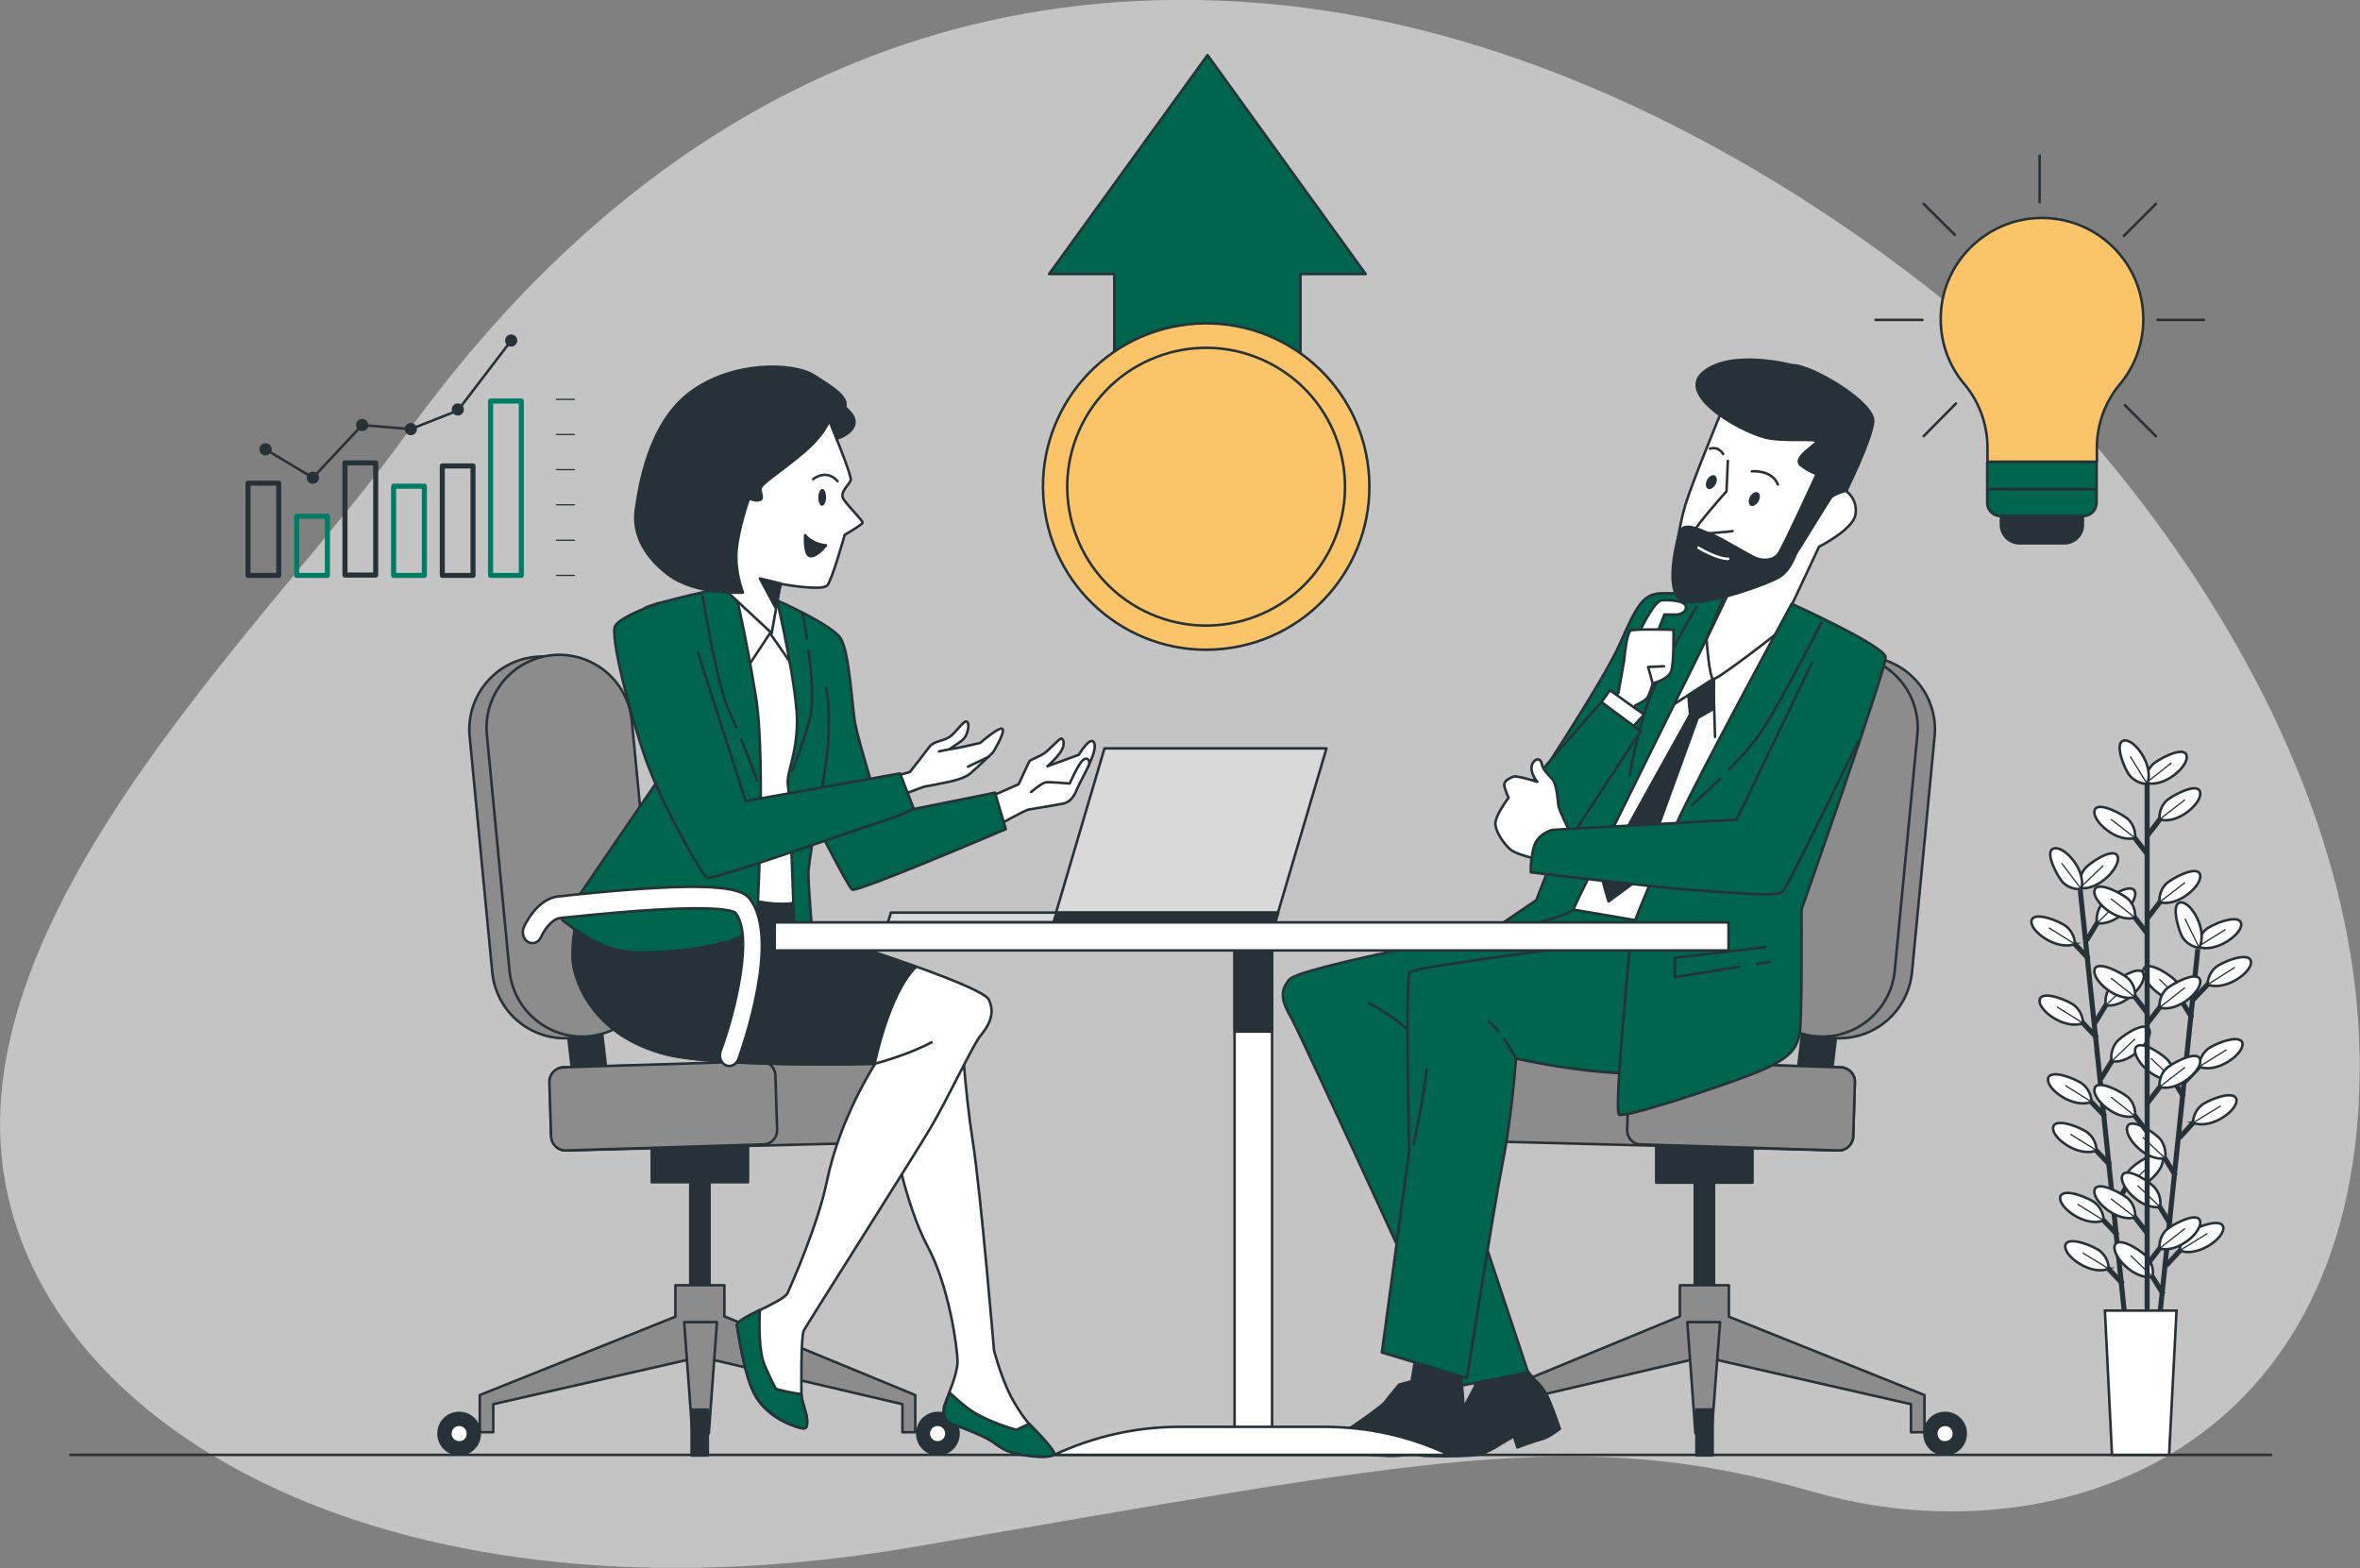<svg width="933" height="620" fill="none" xmlns="http://www.w3.org/2000/svg"><rect width="100%" height="100%" fill="#808080" stroke="none"/><g clip-path="url(#clip0_44_606)"><path d="M806.373 152.14S669.061 11.489 490.609.67C312.157-10.15 208.238 105.123 158.95 173.912 109.662 242.568-13.358 357.039 1.202 462.027c14.425 104.854 156.68 184.463 360.377 149.467 203.697-34.996 262.736-48.219 355.568-21.639 92.833 26.581 213.315-13.223 215.719-163.892 2.404-150.67-126.493-273.823-126.493-273.823z" fill="#C4C4C4"/><path d="M27.382 575.161h870.889" stroke="#263238" stroke-miterlimit="10"/><path d="M822.402 351.962l17.632 168.701m-2.805-32.324l-8.014-8.415" stroke="#263238" stroke-width="2" stroke-miterlimit="10"/><path d="M831.619 482.462s.267-3.74-3.206-6.812c-2.003-1.87-12.823-6.412-13.891-2.538-1.069 4.141 10.018 12.289 17.097 9.35z" fill="#fff" stroke="#263238" stroke-miterlimit="10"/><path d="M831.619 482.462l-10.285-6.412" stroke="#263238" stroke-width=".5" stroke-miterlimit="10"/><path d="M839.232 507.573l-8.014-8.415" stroke="#263238" stroke-width="2" stroke-miterlimit="10"/><path d="M833.622 501.562s.268-3.74-3.205-6.812c-2.004-1.87-12.823-6.411-13.892-2.538-1.068 4.141 10.018 12.289 17.097 9.35z" fill="#fff" stroke="#263238" stroke-miterlimit="10"/><path d="M833.622 501.563l-10.284-6.278" stroke="#263238" stroke-width=".5" stroke-miterlimit="10"/><path d="M832.287 441.455l-8.015-8.415" stroke="#263238" stroke-width="2" stroke-miterlimit="10"/><path d="M826.81 435.578s.267-3.74-3.206-6.812c-2.003-1.87-12.822-6.412-13.891-2.538-1.069 4.141 9.884 12.289 17.097 9.35z" fill="#fff" stroke="#263238" stroke-miterlimit="10"/><path d="M826.81 435.578l-10.285-6.411" stroke="#263238" stroke-width=".5" stroke-miterlimit="10"/><path d="M834.29 460.689l-8.014-8.415" stroke="#263238" stroke-width="2" stroke-miterlimit="10"/><path d="M828.814 454.812s.267-3.74-3.206-6.812c-2.003-1.87-12.823-6.411-13.891-2.538-1.069 4.141 9.884 12.289 17.097 9.35z" fill="#fff" stroke="#263238" stroke-miterlimit="10"/><path d="M828.814 454.812l-10.285-6.411" stroke="#263238" stroke-width=".5" stroke-miterlimit="10"/><path d="M829.081 410.333l-8.014-8.415" stroke="#263238" stroke-width="2" stroke-miterlimit="10"/><path d="M823.471 404.456s.267-3.74-3.206-6.812c-2.003-1.87-12.823-6.412-13.891-2.538-1.069 4.141 10.018 12.289 17.097 9.35z" fill="#fff" stroke="#263238" stroke-miterlimit="10"/><path d="M823.471 404.456l-10.285-6.412" stroke="#263238" stroke-width=".5" stroke-miterlimit="10"/><path d="M825.742 379.077l-7.881-8.415" stroke="#263238" stroke-width="2" stroke-miterlimit="10"/><path d="M820.265 373.2s.267-3.74-3.205-6.812c-2.004-1.87-12.823-6.411-13.892-2.538-1.069 4.141 10.018 12.155 17.097 9.35z" fill="#fff" stroke="#263238" stroke-miterlimit="10"/><path d="M820.265 373.2l-10.285-6.411" stroke="#263238" stroke-width=".5" stroke-miterlimit="10"/><path d="M835.893 476.986l6.011-9.884" stroke="#263238" stroke-width="2" stroke-miterlimit="10"/><path d="M840.034 470.04s-.935-3.607 1.736-7.347c1.603-2.27 11.22-8.815 13.09-5.342 1.87 3.873-7.212 14.025-14.826 12.689z" fill="#fff" stroke="#263238" stroke-miterlimit="10"/><path d="M840.034 470.04l9.35-8.816" stroke="#263238" stroke-width=".5" stroke-miterlimit="10"/><path d="M830.55 426.496l6.145-9.885" stroke="#263238" stroke-width="2" stroke-miterlimit="10"/><path d="M834.825 419.55s-.935-3.607 1.736-7.347c1.603-2.271 11.22-8.816 13.09-5.343 1.87 3.874-7.346 14.025-14.826 12.69z" fill="#fff" stroke="#263238" stroke-miterlimit="10"/><path d="M834.825 419.55l9.216-8.816" stroke="#263238" stroke-width=".5" stroke-miterlimit="10"/><path d="M828.28 404.323l6.01-9.885" stroke="#263238" stroke-width="2" stroke-miterlimit="10"/><path d="M832.554 397.377s-.935-3.607 1.736-7.347c1.603-2.27 11.22-8.815 13.09-5.343 1.737 3.874-7.346 14.025-14.826 12.69z" fill="#fff" stroke="#263238" stroke-miterlimit="10"/><path d="M832.554 397.377l9.216-8.816" stroke="#263238" stroke-width=".5" stroke-miterlimit="10"/><path d="M824.94 371.731l6.011-9.885" stroke="#263238" stroke-width="2" stroke-miterlimit="10"/><path d="M829.081 364.919s-.935-3.607 1.736-7.347c1.603-2.27 11.221-8.815 13.091-5.343 1.87 3.74-7.213 14.026-14.827 12.69z" fill="#fff" stroke="#263238" stroke-miterlimit="10"/><path d="M829.081 364.919l9.216-8.95" stroke="#263238" stroke-width=".5" stroke-miterlimit="10"/><path d="M822.269 351.027s-.935-3.606 1.736-7.346c1.603-2.271 11.22-8.816 13.09-5.343 1.87 3.74-7.213 14.025-14.826 12.689z" fill="#fff" stroke="#263238" stroke-miterlimit="10"/><path d="M822.269 351.027l9.216-8.816" stroke="#263238" stroke-width=".5" stroke-miterlimit="10"/><path d="M822.803 351.428s-3.74.668-7.079-2.405c-2.004-1.87-7.614-12.155-4.007-13.49 4.007-1.737 13.223 8.415 11.086 15.895z" fill="#fff" stroke="#263238" stroke-miterlimit="10"/><path d="M822.803 351.428l-7.747-10.152" stroke="#263238" stroke-width=".5" stroke-miterlimit="10"/><path d="M868.885 375.203l-17.497 168.702m3.873-32.191l-6.144-9.884" stroke="#263238" stroke-width="2" stroke-miterlimit="10"/><path d="M850.987 504.768s.935-3.607-1.737-7.347c-1.602-2.27-11.22-8.815-13.09-5.342-1.87 3.873 7.347 14.025 14.827 12.689z" fill="#fff" stroke="#263238" stroke-miterlimit="10"/><path d="M850.987 504.768l-8.682-8.415" stroke="#263238" stroke-width=".5" stroke-miterlimit="10"/><path d="M860.07 464.83l-6.011-9.884" stroke="#263238" stroke-width="2" stroke-miterlimit="10"/><path d="M855.929 457.884s.935-3.606-1.736-7.346c-1.603-2.271-11.221-8.816-13.091-5.343-1.87 3.873 7.213 14.158 14.827 12.689z" fill="#fff" stroke="#263238" stroke-miterlimit="10"/><path d="M855.929 457.884l-8.816-8.281" stroke="#263238" stroke-width=".5" stroke-miterlimit="10"/><path d="M858.066 484.065l-6.011-9.885" stroke="#263238" stroke-width="2" stroke-miterlimit="10"/><path d="M853.925 477.119s.935-3.607-1.736-7.213c-1.603-2.271-11.22-8.816-13.09-5.343-1.87 3.74 7.213 13.891 14.826 12.556z" fill="#fff" stroke="#263238" stroke-miterlimit="10"/><path d="M853.925 477.119l-8.815-8.415" stroke="#263238" stroke-width=".5" stroke-miterlimit="10"/><path d="M863.276 433.708l-6.011-9.884" stroke="#263238" stroke-width="2" stroke-miterlimit="10"/><path d="M859.135 426.762s.935-3.606-1.737-7.213c-1.603-2.27-11.22-8.815-13.09-5.342-1.87 3.74 7.213 13.891 14.827 12.555z" fill="#fff" stroke="#263238" stroke-miterlimit="10"/><path d="M859.135 426.762l-8.816-8.415" stroke="#263238" stroke-width=".5" stroke-miterlimit="10"/><path d="M866.615 402.452l-6.145-10.017" stroke="#263238" stroke-width="2" stroke-miterlimit="10"/><path d="M862.34 395.506s.935-3.606-1.736-7.212c-1.603-2.271-11.22-8.816-13.09-5.343-1.87 3.74 7.346 13.891 14.826 12.555z" fill="#fff" stroke="#263238" stroke-miterlimit="10"/><path d="M862.341 395.506l-8.683-8.415" stroke="#263238" stroke-width=".5" stroke-miterlimit="10"/><path d="M856.33 500.36l7.881-8.548" stroke="#263238" stroke-width="2" stroke-miterlimit="10"/><path d="M861.806 494.35s-.267-3.74 3.206-6.813c2.003-1.87 12.823-6.411 13.891-2.537 1.069 4.14-10.017 12.288-17.097 9.35z" fill="#fff" stroke="#263238" stroke-miterlimit="10"/><path d="M861.806 494.349l10.82-6.678" stroke="#263238" stroke-width=".5" stroke-miterlimit="10"/><path d="M861.539 449.87l7.881-8.549" stroke="#263238" stroke-width="2" stroke-miterlimit="10"/><path d="M867.015 443.859s-.267-3.74 3.206-6.812c2.004-1.87 12.823-6.411 13.892-2.538 1.068 4.141-9.885 12.289-17.098 9.35z" fill="#fff" stroke="#263238" stroke-miterlimit="10"/><path d="M867.016 443.859l10.952-6.678" stroke="#263238" stroke-width=".5" stroke-miterlimit="10"/><path d="M863.81 427.564l8.014-8.416" stroke="#263238" stroke-width="2" stroke-miterlimit="10"/><path d="M869.42 421.686s-.267-3.74 3.205-6.812c2.004-1.87 12.823-6.411 13.892-2.538.935 4.141-10.018 12.289-17.097 9.35z" fill="#fff" stroke="#263238" stroke-miterlimit="10"/><path d="M869.42 421.686l10.819-6.678" stroke="#263238" stroke-width=".5" stroke-miterlimit="10"/><path d="M867.149 395.105l8.014-8.415" stroke="#263238" stroke-width="2" stroke-miterlimit="10"/><path d="M872.759 389.228s-.267-3.74 3.206-6.812c2.003-1.87 12.823-6.411 13.891-2.538 1.069 4.141-10.018 12.155-17.097 9.35z" fill="#fff" stroke="#263238" stroke-miterlimit="10"/><path d="M872.759 389.228l10.819-6.812" stroke="#263238" stroke-width=".5" stroke-miterlimit="10"/><path d="M868.886 374.269s-.268-3.74 3.205-6.813c2.004-1.87 12.823-6.411 13.892-2.538 1.068 4.008-9.885 12.156-17.097 9.351z" fill="#fff" stroke="#263238" stroke-miterlimit="10"/><path d="M868.885 374.268l10.953-6.812" stroke="#263238" stroke-width=".5" stroke-miterlimit="10"/><path d="M869.42 374.669s-3.74-.133-6.412-3.874c-1.603-2.27-4.942-13.49-1.068-14.025 4.14-.667 11.086 11.087 7.48 17.899z" fill="#fff" stroke="#263238" stroke-miterlimit="10"/><path d="M869.42 374.669l-5.61-11.487" stroke="#263238" stroke-width=".5" stroke-miterlimit="10"/><path d="M848.85 306.414v213.448m.133-32.191l-7.079-9.216" stroke="#263238" stroke-width="2" stroke-miterlimit="10"/><path d="M844.041 481.26s.668-3.74-2.404-7.08c-1.87-2.003-12.155-7.613-13.491-4.007-1.603 4.007 8.549 13.224 15.895 11.087z" fill="#fff" stroke="#263238" stroke-miterlimit="10"/><path d="M844.041 481.26l-9.484-7.347" stroke="#263238" stroke-width=".5" stroke-miterlimit="10"/><path d="M848.983 447.599l-7.079-9.216" stroke="#263238" stroke-width="2" stroke-miterlimit="10"/><path d="M844.041 441.188s.668-3.74-2.404-7.079c-1.87-2.004-12.155-7.614-13.491-4.008-1.603 4.008 8.549 13.224 15.895 11.087z" fill="#fff" stroke="#263238" stroke-miterlimit="10"/><path d="M844.041 441.188l-9.484-7.48" stroke="#263238" stroke-width=".5" stroke-miterlimit="10"/><path d="M848.983 400.582l-7.079-9.216" stroke="#263238" stroke-width="2" stroke-miterlimit="10"/><path d="M844.041 394.171s.668-3.74-2.404-7.079c-1.87-2.004-12.155-7.614-13.491-4.008-1.603 4.008 8.549 13.224 15.895 11.087z" fill="#fff" stroke="#263238" stroke-miterlimit="10"/><path d="M844.041 394.171l-9.484-7.48" stroke="#263238" stroke-width=".5" stroke-miterlimit="10"/><path d="M848.983 369.193l-7.079-9.217" stroke="#263238" stroke-width="2" stroke-miterlimit="10"/><path d="M844.041 362.781s.668-3.74-2.404-7.079c-1.87-2.004-12.155-7.614-13.491-4.007-1.603 4.007 8.549 13.223 15.895 11.086z" fill="#fff" stroke="#263238" stroke-miterlimit="10"/><path d="M844.041 362.781l-9.484-7.48" stroke="#263238" stroke-width=".5" stroke-miterlimit="10"/><path d="M848.983 337.803l-7.079-9.216" stroke="#263238" stroke-width="2" stroke-miterlimit="10"/><path d="M844.041 331.258s.668-3.74-2.404-7.079c-1.87-2.004-12.155-7.614-13.491-4.007-1.603 4.007 8.549 13.223 15.895 11.086z" fill="#fff" stroke="#263238" stroke-miterlimit="10"/><path d="M844.041 331.259l-9.484-7.347" stroke="#263238" stroke-width=".5" stroke-miterlimit="10"/><path d="M848.85 499.96l7.079-9.217" stroke="#263238" stroke-width="2" stroke-miterlimit="10"/><path d="M853.792 493.548s-.668-3.74 2.404-7.079c1.87-2.004 12.155-7.614 13.491-4.007 1.603 4.007-8.549 13.223-15.895 11.086z" fill="#fff" stroke="#263238" stroke-miterlimit="10"/><path d="M853.792 493.548l10.018-7.881" stroke="#263238" stroke-width=".5" stroke-miterlimit="10"/><path d="M848.85 436.246l7.079-9.217" stroke="#263238" stroke-width="2" stroke-miterlimit="10"/><path d="M853.792 429.701s-.668-3.74 2.404-7.08c1.87-2.003 12.155-7.613 13.491-4.007 1.603 4.007-8.549 13.224-15.895 11.087z" fill="#fff" stroke="#263238" stroke-miterlimit="10"/><path d="M853.792 429.701l10.018-7.747" stroke="#263238" stroke-width=".5" stroke-miterlimit="10"/><path d="M848.85 404.723l7.079-9.217" stroke="#263238" stroke-width="2" stroke-miterlimit="10"/><path d="M853.792 398.311s-.668-3.74 2.404-7.079c1.87-2.003 12.155-7.613 13.491-4.007 1.603 4.007-8.549 13.224-15.895 11.086z" fill="#fff" stroke="#263238" stroke-miterlimit="10"/><path d="M853.792 398.311l10.018-7.88" stroke="#263238" stroke-width=".5" stroke-miterlimit="10"/><path d="M848.85 363.182l7.079-9.216" stroke="#263238" stroke-width="2" stroke-miterlimit="10"/><path d="M853.792 356.637s-.668-3.74 2.404-7.079c1.87-2.004 12.155-7.614 13.491-4.007 1.603 4.007-8.549 13.223-15.895 11.086z" fill="#fff" stroke="#263238" stroke-miterlimit="10"/><path d="M853.792 356.637l10.018-7.747" stroke="#263238" stroke-width=".5" stroke-miterlimit="10"/><path d="M848.85 330.457l7.079-9.216" stroke="#263238" stroke-width="2" stroke-miterlimit="10"/><path d="M853.792 323.912s-.668-3.74 2.404-7.079c1.87-2.004 12.155-7.614 13.491-4.007 1.603 4.14-8.549 13.357-15.895 11.086z" fill="#fff" stroke="#263238" stroke-miterlimit="10"/><path d="M853.792 323.912l10.018-7.747" stroke="#263238" stroke-width=".5" stroke-miterlimit="10"/><path d="M848.449 309.486s-.668-3.74 2.404-7.079c1.87-2.004 12.155-7.614 13.491-4.007 1.603 4.007-8.549 13.223-15.895 11.086z" fill="#fff" stroke="#263238" stroke-miterlimit="10"/><path d="M848.449 309.486l10.018-7.881" stroke="#263238" stroke-width=".5" stroke-miterlimit="10"/><path d="M848.85 309.887s-3.74.267-6.812-3.206c-1.87-2.003-6.412-12.823-2.538-13.891 4.274-1.069 12.288 10.018 9.35 17.097z" fill="#fff" stroke="#263238" stroke-miterlimit="10"/><path d="M848.85 309.887l-6.679-10.82" stroke="#263238" stroke-width=".5" stroke-miterlimit="10"/><path d="M857.532 575.161h-22.574l-2.805-57.036h28.317l-2.938 57.036z" fill="#fff" stroke="#263238" stroke-miterlimit="10"/><path d="M847.328 126.235c0-23.099-19.476-41.555-42.914-39.97-19.476 1.359-35.441 16.984-37.026 36.46-.906 11.097 2.604 21.287 9.171 29.1a39.326 39.326 0 019.172 25.251v5.435h43.254v-5.435c0-9.172 3.17-18.117 9.058-25.138 5.775-6.907 9.285-15.852 9.285-25.703z" fill="#FBC469" stroke="#263238" stroke-miterlimit="10" stroke-linecap="round" stroke-linejoin="round"/><path d="M828.871 182.624h-43.254v10.757h43.254v-10.757zm-5.321 21.401h-32.611a5.316 5.316 0 01-5.322-5.322v-5.322h43.254v5.322a5.315 5.315 0 01-5.321 5.322z" fill="#00654D" stroke="#263238" stroke-miterlimit="10" stroke-linecap="round" stroke-linejoin="round"/><path d="M816.19 214.781h-17.891c-3.963 0-7.246-3.283-7.246-7.246v-3.397h32.384v3.397c0 3.963-3.284 7.246-7.247 7.246z" fill="#263238" stroke="#263238" stroke-miterlimit="10" stroke-linecap="round" stroke-linejoin="round"/><path d="M852.99 126.461h18.343m-129.875 0h18.57m46.311-46.538V61.58m33.289 31.704l12.682-12.681m-91.829 91.83l12.794-12.909m-.452-66.693l-12.342-12.228m91.829 91.829l-12.229-12.229" stroke="#263238" stroke-miterlimit="10" stroke-linecap="round" stroke-linejoin="round"/><path d="M539.898 108.327l-62.512-86.554-62.645 86.554h25.779v96.038h73.598v-96.038h25.78z" fill="#00654D" stroke="#263238" stroke-miterlimit="10" stroke-linecap="round" stroke-linejoin="round"/><path d="M487.153 256.034c35.175-5.686 59.079-38.811 53.393-73.986-5.687-35.174-38.812-59.079-73.986-53.392-35.175 5.686-59.08 38.811-53.393 73.986 5.687 35.174 38.811 59.079 73.986 53.392z" fill="#FBC469" stroke="#263238" stroke-miterlimit="10" stroke-linecap="round" stroke-linejoin="round"/><path d="M525.848 217.128c13.65-27.073 2.769-60.084-24.304-73.734-27.072-13.65-60.083-2.769-73.733 24.303-13.65 27.072-2.769 60.084 24.303 73.734 27.072 13.65 60.084 2.769 73.734-24.303z" fill="#FBC469" stroke="#263238" stroke-miterlimit="10" stroke-linecap="round" stroke-linejoin="round"/><path d="M110.197 191.008H98.042v36.465h12.155v-36.465z" stroke="#263238" stroke-width="2" stroke-miterlimit="10" stroke-linecap="round" stroke-linejoin="round"/><path d="M129.431 204.098h-12.155v23.375h12.155v-23.375z" stroke="#007B64" stroke-width="2" stroke-miterlimit="10" stroke-linecap="round" stroke-linejoin="round"/><path d="M148.532 182.993h-12.155v44.346h12.155v-44.346z" stroke="#263238" stroke-width="2" stroke-miterlimit="10" stroke-linecap="round" stroke-linejoin="round"/><path d="M167.766 192.21h-12.155v35.263h12.155V192.21z" stroke="#007B64" stroke-width="2" stroke-miterlimit="10" stroke-linecap="round" stroke-linejoin="round"/><path d="M187.001 184.195h-12.155v43.278h12.155v-43.278z" stroke="#263238" stroke-width="2" stroke-miterlimit="10" stroke-linecap="round" stroke-linejoin="round"/><path d="M206.102 158.55h-12.156v68.923h12.156V158.55z" stroke="#007B64" stroke-width="2" stroke-miterlimit="10" stroke-linecap="round" stroke-linejoin="round"/><path d="M219.993 157.882h7.079m-7.079 13.891h7.079m-7.079 13.892h7.079m-7.079 13.892h7.079m-7.079 14.024h7.079m-7.079 13.892h7.079" stroke="#263238" stroke-width=".5" stroke-miterlimit="10" stroke-linecap="round" stroke-linejoin="round"/><path d="M104.987 177.651l18.701 11.22 19.501-20.837 19.234 1.602 18.567-7.346 21.104-27.649" stroke="#263238" stroke-miterlimit="10" stroke-linecap="round" stroke-linejoin="round"/><path d="M107.392 177.65a2.395 2.395 0 00-2.405-2.404 2.395 2.395 0 00-2.404 2.404 2.395 2.395 0 002.404 2.405c1.336 0 2.405-1.202 2.405-2.405zm18.7 11.221a2.394 2.394 0 00-2.404-2.404 2.394 2.394 0 00-2.405 2.404 2.394 2.394 0 002.405 2.404 2.394 2.394 0 002.404-2.404zm19.501-20.838a2.393 2.393 0 00-2.404-2.404 2.393 2.393 0 00-2.404 2.404 2.394 2.394 0 002.404 2.405 2.394 2.394 0 002.404-2.405zm19.235 1.604a2.395 2.395 0 00-2.405-2.405 2.395 2.395 0 00-2.404 2.405 2.395 2.395 0 002.404 2.404 2.395 2.395 0 002.405-2.404zm18.566-7.747a2.394 2.394 0 00-2.404-2.405 2.394 2.394 0 00-2.404 2.405 2.394 2.394 0 002.404 2.404 2.394 2.394 0 002.404-2.404zm21.105-27.249a2.395 2.395 0 00-2.405-2.405 2.395 2.395 0 00-2.404 2.405 2.395 2.395 0 002.404 2.404c1.336 0 2.405-1.202 2.405-2.404z" fill="#263238"/><path d="M669.992 517.477h7.613v-73.331h-7.613v73.331zm37.981-70.734l13.399 1.566 8.513-72.832-13.399-1.567-8.513 72.833z" fill="#263238" stroke="#263238" stroke-miterlimit="10" stroke-linecap="round" stroke-linejoin="round"/><path d="M664.12 520.396v-12.289h19.368v12.423l77.338 30.988v14.693h-5.343v-11.086l-82.013-18.7-79.743 18.7v11.086h-5.075v-14.693l75.468-31.122z" fill="#8C8C8C" stroke="#263238" stroke-miterlimit="10" stroke-linecap="round" stroke-linejoin="round"/><path d="M654.764 467.545h38.068V444.17h-38.068v23.375zm106.062 99.2a8.095 8.095 0 018.148-8.147 8.095 8.095 0 018.148 8.147 8.095 8.095 0 01-8.148 8.148c-4.542.134-8.148-3.606-8.148-8.148z" fill="#263238" stroke="#263238" stroke-miterlimit="10" stroke-linecap="round" stroke-linejoin="round"/><path d="M765.501 566.745c0-2.003 1.603-3.473 3.473-3.473 2.003 0 3.473 1.603 3.473 3.473 0 2.004-1.603 3.473-3.473 3.473-2.004.134-3.473-1.469-3.473-3.473z" fill="#fff" stroke="#263238" stroke-miterlimit="10" stroke-linecap="round" stroke-linejoin="round"/><path d="M571.554 566.746a8.095 8.095 0 018.148-8.148 8.095 8.095 0 018.148 8.148 8.095 8.095 0 01-8.148 8.147 8.095 8.095 0 01-8.148-8.147z" fill="#263238" stroke="#263238" stroke-miterlimit="10" stroke-linecap="round" stroke-linejoin="round"/><path d="M579.836 570.218a3.473 3.473 0 100-6.946 3.473 3.473 0 000 6.946z" fill="#fff" stroke="#263238" stroke-miterlimit="10" stroke-linecap="round" stroke-linejoin="round"/><path d="M670.264 566.612h6.412l3.339-43.945h-12.957l3.206 43.945z" fill="#8C8C8C" stroke="#263238" stroke-miterlimit="10" stroke-linecap="round" stroke-linejoin="round"/><path d="M670.659 575.369h6.412v-18.166h-6.412v18.166z" fill="#263238" stroke="#263238" stroke-miterlimit="10" stroke-linecap="round" stroke-linejoin="round"/><path d="M724.494 410.333c15.762 1.469 29.787-10.018 31.39-25.913l8.949-93.367c1.469-15.761-10.018-29.786-25.913-31.389-15.761-1.47-29.786 10.018-31.389 25.913l-8.95 93.366c-1.469 15.895 10.152 29.921 25.913 31.39z" fill="#8C8C8C" stroke="#263238" stroke-miterlimit="10" stroke-linecap="round" stroke-linejoin="round"/><path d="M717.682 409.665c15.762 1.469 29.787-10.018 31.39-25.913l8.949-93.367c1.469-15.761-10.018-29.786-25.913-31.389-15.762-1.47-29.787 10.018-31.39 25.913l-8.949 93.366c-1.469 15.896 10.152 29.921 25.913 31.39zm-125.023 41.674l134.106 3.473c3.072.134 5.744-2.404 5.877-5.476l.668-21.505c.134-3.072-2.404-5.744-5.476-5.877l-134.107-3.473c-3.072-.134-5.743 2.404-5.877 5.476l-.668 21.505c-.133 3.206 2.405 5.877 5.477 5.877z" fill="#8C8C8C" stroke="#263238" stroke-miterlimit="10" stroke-linecap="round" stroke-linejoin="round"/><path d="M648.759 452.408l78.006 2.404c3.072.134 5.744-2.404 5.877-5.476l.668-21.505c.134-3.072-2.404-5.744-5.476-5.877l-78.006-2.405c-3.073-.133-5.744 2.405-5.878 5.477l-.667 21.505c-.134 3.206 2.27 5.877 5.476 5.877z" fill="#8C8C8C" stroke="#263238" stroke-miterlimit="10" stroke-linecap="round" stroke-linejoin="round"/><path d="M583.709 543.237l-.668 4.942s-5.877 11.888-8.281 13.891c-2.271 2.004-16.83 8.282-19.502 9.217-2.671.935 2.004 4.007 8.282 4.274 6.278.267 17.765.267 21.772-.668 4.007-.935 11.487-6.545 13.224-6.945l1.336 4.274s7.212-2.671 9.884-3.339c2.671-.668 6.946-4.008 6.946-4.008s-3.34-9.884-5.21-13.49c-2.003-3.607-4.675-5.877-4.675-5.877l-4.942-5.878-18.166 3.607z" fill="#263238" stroke="#263238" stroke-miterlimit="10" stroke-linecap="round" stroke-linejoin="round"/><path d="M623.647 354.9l-10.819 6.545-23.776 6.946s-75.067 13.892-79.341 18.834c-4.275 4.942-2.672 9.216.935 15.494 3.606 6.278 67.186 145.059 67.186 145.059l26.314-5.209-44.212-132.904s83.081 16.83 97.507 14.158c14.559-2.671 32.992-18.165 36.198-29.92 3.339-11.888-11.888-30.588-11.888-30.588l-58.104-8.415z" fill="#00654D" stroke="#263238" stroke-miterlimit="10" stroke-linecap="round" stroke-linejoin="round"/><path d="M541.367 396.708s16.563 8.148 19.635 17.098" stroke="#263238" stroke-miterlimit="10" stroke-linecap="round" stroke-linejoin="round"/><path d="M709.668 244.838l-35.664-3.206-52.093 117.944 34.328 5.877 53.429-120.615z" fill="#fff" stroke="#263238" stroke-miterlimit="10" stroke-linecap="round" stroke-linejoin="round"/><path d="M674.672 252.585s-52.093 105.254-52.761 106.991c-.668 1.603-15.494 5.877-18.834 6.545-3.339.668-14.158 2.27-14.158 2.27l18.433-12.555 13.223-33.928-16.162-8.281s29.653-44.479 36.198-59.573c6.545-15.094 9.217-19.101 15.762-19.502 6.545-.267 25.378.935 25.378.935l-7.079 17.098z" fill="#00654D" stroke="#263238" stroke-miterlimit="10" stroke-linecap="round" stroke-linejoin="round"/><path d="M667.459 274.891l.668 7.614s-34.595 61.977-34.863 63.313c-.267 1.335 2.672 10.552 2.672 10.552l12.155-8.949 23.108-63.581 6.278-3.606.133-11.755-10.151 6.412z" fill="#263238" stroke="#263238" stroke-miterlimit="10" stroke-linecap="round" stroke-linejoin="round"/><path d="M681.217 161.088s-12.289 29.653-14.96 38.602c-2.672 8.949-4.675 23.642-4.141 25.245.534 1.603 4.141 7.347 10.285 7.614 6.278.267 11.755.267 11.755.267l-9.484 19.902s1.068 15.494 2.671 15.762c1.603.267 25.513-18.166 26.047-18.968.534-.801 15.761-33.393 15.761-33.393s13.625-6.812 14.426-12.823c.802-6.01-3.473-8.949-3.473-8.949v-7.346l6.011-17.899s-14.96-9.751-31.523-13.891c-16.563-4.141-20.169-1.336-20.169-1.336l-3.206 7.213z" fill="#fff" stroke="#263238" stroke-miterlimit="10" stroke-linecap="round" stroke-linejoin="round"/><path d="M708.599 144.391s-24.443-6.545-35.396 2.939c-10.82 9.483 17.364 24.711 26.58 26.046 9.217 1.336 20.704-.534 17.899 1.87-2.671 2.405-8.682 6.278-5.744 8.683 2.939 2.404 6.278 3.472 6.278 3.472s-12.823 28.051-14.96 31.256c-2.137 3.206-6.278 2.939-8.682 2.137-2.404-.801-14.158-8.147-17.898-9.483-3.741-1.336-10.82-5.477-12.556-1.069-1.603 4.408-5.744 22.841.267 26.848 6.011 4.141 35.129-6.278 39.404-9.216 4.408-2.939 5.743-8.415 6.545-9.484.801-1.068 12.555-20.436 13.624-21.772 1.069-1.336 6.011-2.672 6.011-2.672s9.75-19.635 10.552-27.115c1.069-7.48-24.577-22.707-31.924-22.44z" fill="#263238" stroke="#263238" stroke-miterlimit="10" stroke-linecap="round" stroke-linejoin="round"/><path d="M683.087 182.192l-.534 12.022s-12.823 14.426-12.823 16.028c0 1.603 15.227-.267 15.227-.267m-3.74-30.454s-1.603-3.205-5.209-2.137m16.562 8.949s7.881-.801 10.286 5.21" stroke="#263238" stroke-miterlimit="10" stroke-linecap="round" stroke-linejoin="round"/><path d="M671.466 216.521s7.08 4.407 11.755 4.407" stroke="#fff" stroke-miterlimit="10" stroke-linecap="round" stroke-linejoin="round"/><path d="M695.242 198.087c-.801 1.47-2.137 2.271-3.072 1.87-.935-.534-1.069-2.003-.401-3.472.802-1.47 2.137-2.271 3.072-1.87 1.069.4 1.202 2.003.401 3.472zm-16.964-6.678c-.801 1.469-2.137 2.27-3.072 1.87-.935-.535-1.068-2.004-.401-3.473.802-1.469 2.138-2.271 3.073-1.87.935.534 1.202 2.003.4 3.473z" fill="#263238"/><path d="M560.334 532.15l-2.27 13.892-4.943 1.336s-4.675 5.61-5.61 6.945c-.935 1.336-13.223 10.152-16.429 11.888-3.206 1.737-11.487 2.271-11.22 4.675.267 2.271 17.765 4.275 28.985 4.675 11.22.267 17.498-3.339 17.498-3.339l.935 2.271 11.487-.935s-.668-10.82-.267-15.495c.267-4.675-.668-11.22-.668-11.22l-.668-9.617-16.83-5.076z" fill="#263238" stroke="#263238" stroke-miterlimit="10" stroke-linecap="round" stroke-linejoin="round"/><path d="M652.9 370.395s-93.634 11.487-95.504 13.892c-2.004 2.27-.267 70.526-.267 70.526l-10.82 79.876 33.66 10.151s10.553-67.32 14.159-85.486c3.606-18.166 5.209-40.873 5.209-40.873s51.693 11.888 69.458 2.004c17.765-9.885 14.158-22.04 14.158-22.04" fill="#00654D"/><path d="M652.9 370.395s-93.634 11.487-95.504 13.892c-2.004 2.27-.267 70.526-.267 70.526l-10.82 79.876 33.66 10.151s10.553-67.32 14.159-85.486c3.606-18.166 5.209-40.873 5.209-40.873s51.693 11.888 69.458 2.003c17.765-9.884 14.158-22.039 14.158-22.039m-124.088 53.696s4.274-19.101 5.076-29.386m28.317-15.227c-1.202-1.469-2.404-2.805-3.606-3.473m10.552 14.426s-1.87-3.74-4.408-7.48" stroke="#263238" stroke-miterlimit="10" stroke-linecap="round" stroke-linejoin="round"/><path d="M708.332 238.693s-37.267 68.523-45.147 86.021c-7.881 17.498-18.433 41.808-18.433 44.479 0 2.672-6.946 70.125-4.675 71.461 2.271 1.336 36.866-9.884 53.028-16.162 16.162-6.278 16.83-10.819 18.166-14.559 1.335-3.607.935-50.357.935-50.357s33.66-95.504 33.259-99.778c-.267-4.408-37.133-21.105-37.133-21.105z" fill="#00654D" stroke="#263238" stroke-miterlimit="10" stroke-linecap="round" stroke-linejoin="round"/><path d="M680.015 307.883c-6.145 6.011-11.22 10.419-11.22 10.419m51.291-72.129s-15.494 30.321-23.375 42.476c-3.206 4.808-8.148 10.552-13.223 15.628m-12.823-64.381s-16.029 26.847-20.704 42.609c-4.675 15.761-5.61 24.043-5.61 24.043m17.765-28.317l15.227-9.885.668 22.975m16.563 89.76l5.076-.802m-1.603-5.877l-35.931 4.274v7.614l25.646-4.141" stroke="#263238" stroke-miterlimit="10" stroke-linecap="round" stroke-linejoin="round"/><path d="M647.958 250.18s5.877-12.556 8.949-12.823c2.938-.267 9.617 0 9.617 2.671 0 2.672-3.606 2.939-3.606 2.939h-4.943l-2.27 5.877-7.747 1.336z" fill="#fff" stroke="#263238" stroke-miterlimit="10" stroke-linecap="round" stroke-linejoin="round"/><path d="M639.81 273.956l2.27-12.823s.935-11.22 2.672-11.888c1.603-.668 16.83-.267 16.83-.267s.267 13.223-.935 16.429c-1.336 3.339-7.213 4.675-7.213 4.675s-1.336 4.675-2.271 5.877c-.935 1.202-4.675 2.939-4.675 2.939l-.935 2.671-8.548-5.61 2.805-2.003z" fill="#fff" stroke="#263238" stroke-miterlimit="10" stroke-linecap="round" stroke-linejoin="round"/><path d="M653.3 269.948l-1.736-6.278 6.278-.267" fill="#fff"/><path d="M653.3 269.948l-1.736-6.278 6.278-.267" stroke="#263238" stroke-miterlimit="10" stroke-linecap="round" stroke-linejoin="round"/><path d="M636.47 272.887l13.491 9.617-5.209 5.61-11.621-10.552 3.339-4.675z" fill="#fff" stroke="#263238" stroke-miterlimit="10" stroke-linecap="round" stroke-linejoin="round"/><path d="M633.131 277.562l15.494 11.487-29.653 45.148s-4.942 1.335-10.552-.668c-5.61-2.004-10.819-13.224-10.819-14.56 0-1.202 35.53-41.407 35.53-41.407z" fill="#00654D" stroke="#263238" stroke-miterlimit="10" stroke-linecap="round" stroke-linejoin="round"/><path d="M621.243 329.923s-4.942-9.216-5.209-11.888c-.267-2.671-.668-7.881-2.271-9.884-1.603-2.004-3.606-3.34-4.274-6.278-.668-2.939-3.607-1.603-4.007 1.336-.268 2.938 2.27 5.877 2.27 5.877s-8.281-2.672-9.617-2.004c-1.336.668-4.007 1.603-3.339 4.007a34.39 34.39 0 001.603 4.275s-5.21 6.945-5.21 10.151c0 3.339 3.607 8.549 6.278 10.552 2.672 2.004 11.888 4.007 11.888 4.007l11.888-10.151z" fill="#fff" stroke="#263238" stroke-miterlimit="10" stroke-linecap="round" stroke-linejoin="round"/><path d="M716.346 262.068l-29.786 61.978-72.797 4.007s-6.278 1.336-7.613 7.613c-1.336 6.278-.935 9.217-.935 9.217s48.486 5.877 63.58 6.946c15.093.935 33.66 2.938 35.931.667 2.27-2.27 29.653-59.038 29.653-59.038" fill="#00654D"/><path d="M716.346 262.068l-29.786 61.978-72.797 4.007s-6.278 1.336-7.613 7.613c-1.336 6.278-.935 9.217-.935 9.217s48.486 5.877 63.58 6.946c15.093.935 33.66 2.938 35.931.667 2.27-2.27 29.653-59.038 29.653-59.038" stroke="#263238" stroke-miterlimit="10" stroke-linecap="round" stroke-linejoin="round"/><path d="M280.501 443.993h-7.614v73.331h7.614v-73.331zm-46.528-70.265l-13.399 1.566 8.514 72.832 13.399-1.566-8.514-72.832z" fill="#263238" stroke="#263238" stroke-miterlimit="10" stroke-linecap="round" stroke-linejoin="round"/><path d="M286.378 520.397v-12.289H267.01v12.422l-77.338 30.989v14.693h5.343v-11.087l81.88-18.7 79.876 18.7v11.087h5.075v-14.693l-75.468-31.122z" fill="#8C8C8C" stroke="#263238" stroke-miterlimit="10" stroke-linecap="round" stroke-linejoin="round"/><path d="M295.728 443.993H257.66v23.375h38.068v-23.375zM189.672 566.746a8.095 8.095 0 00-8.148-8.148 8.096 8.096 0 00-8.148 8.148 8.096 8.096 0 008.148 8.148c4.542.133 8.148-3.607 8.148-8.148z" fill="#263238" stroke="#263238" stroke-miterlimit="10" stroke-linecap="round" stroke-linejoin="round"/><path d="M184.997 566.746c0-2.004-1.603-3.473-3.473-3.473-2.003 0-3.473 1.603-3.473 3.473 0 2.003 1.603 3.473 3.473 3.473 1.87.133 3.473-1.47 3.473-3.473z" fill="#fff" stroke="#263238" stroke-miterlimit="10" stroke-linecap="round" stroke-linejoin="round"/><path d="M378.944 566.746a8.096 8.096 0 00-8.148-8.148 8.095 8.095 0 00-8.148 8.148 8.095 8.095 0 008.148 8.148 8.096 8.096 0 008.148-8.148z" fill="#263238" stroke="#263238" stroke-miterlimit="10" stroke-linecap="round" stroke-linejoin="round"/><path d="M370.662 570.219a3.473 3.473 0 100-6.946 3.473 3.473 0 000 6.946z" fill="#fff" stroke="#263238" stroke-miterlimit="10" stroke-linecap="round" stroke-linejoin="round"/><path d="M280.234 566.612h-6.545l-3.206-43.945h12.957l-3.206 43.945z" fill="#8C8C8C" stroke="#263238" stroke-miterlimit="10" stroke-linecap="round" stroke-linejoin="round"/><path d="M279.833 557.262h-6.411v18.166h6.411v-18.166z" fill="#263238" stroke="#263238" stroke-miterlimit="10" stroke-linecap="round" stroke-linejoin="round"/><path d="M226.004 410.333c-15.762 1.47-29.787-10.018-31.39-25.913l-8.949-93.366c-1.469-15.762 10.018-29.787 25.913-31.39 15.761-1.469 29.787 10.018 31.389 25.913l8.95 93.367c1.469 15.895-10.152 29.92-25.913 31.389z" fill="#8C8C8C" stroke="#263238" stroke-miterlimit="10" stroke-linecap="round" stroke-linejoin="round"/><path d="M232.816 409.665c-15.762 1.47-29.787-10.018-31.389-25.913l-8.95-93.366c-1.469-15.762 10.018-29.787 25.913-31.39 15.762-1.469 29.787 10.018 31.39 25.913l8.949 93.367c1.469 15.895-10.152 29.92-25.913 31.389zm129.698 41.675l-138.647 3.473c-3.073.133-5.744-2.405-5.878-5.477l-.667-21.505c-.134-3.072 2.404-5.743 5.476-5.877l138.648-3.473c3.072-.133 5.743 2.404 5.877 5.477l.668 21.505c0 3.205-2.405 5.877-5.477 5.877z" fill="#8C8C8C" stroke="#263238" stroke-miterlimit="10" stroke-linecap="round" stroke-linejoin="round"/><path d="M301.739 452.409l-78.006 2.404c-3.072.133-5.744-2.404-5.877-5.477l-.668-21.505c-.134-3.072 2.404-5.743 5.476-5.877l78.007-2.404c3.072-.134 5.743 2.404 5.877 5.476l.668 21.505c.133 3.206-2.271 5.878-5.477 5.878z" fill="#8C8C8C" stroke="#263238" stroke-miterlimit="10" stroke-linecap="round" stroke-linejoin="round"/><path d="M380.146 407.662s1.202 22.974 4.408 43.411c3.205 20.57 8.415 82.814 8.415 82.814s2.805 10.686 6.678 18.166c4.008 7.48 7.08 10.686 7.08 10.686s10.285 10.285 9.884 11.888c-.401 1.602-6.812 1.469-13.224.267-6.278-1.202-7.613-2.672-11.22-5.076-3.606-2.404-11.62-5.476-15.227-6.679-3.606-1.202-4.675-4.274-3.473-7.88 1.202-3.607 5.076-11.888 5.076-16.964 0-5.076-3.206-29.519-11.888-45.682-8.682-16.162-13.758-44.212-13.758-44.212l27.249-40.739z" fill="#fff" stroke="#263238" stroke-miterlimit="10" stroke-linecap="round" stroke-linejoin="round"/><path d="M382.283 556.461a108.316 108.316 0 01-6.812-5.878c-.802 1.871-1.469 3.607-1.87 4.809-1.202 3.607 0 6.679 3.473 7.881 3.606 1.202 11.62 4.274 15.227 6.678 3.606 2.405 4.808 3.874 11.22 5.076 6.278 1.202 12.823 1.336 13.224-.267.4-1.603-9.885-11.888-9.885-11.888l-5.076 2.404c-.133-.133-12.422-3.339-19.501-8.815z" fill="#00654D" stroke="#263238" stroke-miterlimit="10" stroke-linecap="round" stroke-linejoin="round"/><path d="M228.675 360.644s-3.606 13.892-1.603 22.707c2.004 8.683 15.228 29.119 38.202 33.928 22.974 4.808 80.677 3.339 80.677 3.339s-13.891 21.104-19.1 46.617c-3.473 16.83-13.892 40.472-15.495 43.945-1.603 3.606-20.703 10.018-20.035 12.956.667 2.939 2.938 20.971 7.747 28.451 4.808 7.48 12.956 10.686 16.162 11.621 3.206.935 3.873.935 3.873-2.271s-2.27-7.747-2.27-10.686c0-2.938-.267-22.707.935-25.245 1.335-2.538 43.678-69.19 50.223-80.277 6.411-10.952 16.563-32.324 19.368-35.93 2.938-3.607 6.411-8.415 3.606-14.56-2.938-6.144-69.724-26.714-69.724-26.714l-3.473-12.422-33.393-2.004-55.7 6.545z" fill="#fff" stroke="#263238" stroke-miterlimit="10" stroke-linecap="round" stroke-linejoin="round"/><path d="M321.107 368.525l-3.473-12.422-33.393-2.004-55.699 6.412s-3.607 13.891-1.603 22.707c3.205 13.891 15.227 29.119 38.201 33.927 22.975 4.809 80.678 3.339 80.678 3.339s5.476-27.382 16.162-38.068c-12.823-4.14-40.873-13.891-40.873-13.891z" fill="#263238" stroke="#263238" stroke-miterlimit="10" stroke-linecap="round" stroke-linejoin="round"/><path d="M345.951 420.484s12.556-3.205 22.307-8.415l-22.307 8.415z" fill="#fff"/><path d="M345.951 420.484s12.556-3.205 22.307-8.415" stroke="#263238" stroke-miterlimit="10" stroke-linecap="round" stroke-linejoin="round"/><path d="M302.273 539.631c-2.27-5.343-2.137-16.029-1.87-21.773-4.942 2.405-9.483 4.809-9.083 6.145.668 2.938 2.939 20.971 7.748 28.451 4.808 7.48 12.956 10.685 16.162 11.62 3.206.935 3.873.935 3.873-2.27 0-3.206-2.27-7.748-2.27-10.686-4.141-.401-10.018-2.004-10.018-2.004s-1.336-2.003-4.542-9.483z" fill="#00654D" stroke="#263238" stroke-miterlimit="10" stroke-linecap="round" stroke-linejoin="round"/><path d="M297.598 232.549l-10.018 4.141s8.148 75.735 7.748 86.421c-.268 10.685-.935 32.057-.935 32.057s13.891 4.141 23.241.935l-.668-36.599s6.812-34.996 4.141-46.216c-2.538-11.353-10.686-31.389-10.686-31.389s-3.74-9.083-12.823-9.35z" fill="#fff" stroke="#263238" stroke-miterlimit="10" stroke-linecap="round" stroke-linejoin="round"/><path d="M294.66 265.14l9.75-14.826 12.022 17.364s-5.209-24.31-5.877-25.913c-.668-1.603-2.939-4.809-6.812-7.48-3.874-2.538-8.415-2.671-10.953-2.939-2.538-.267-5.21 5.21-5.21 5.21l7.08 28.584z" fill="#fff" stroke="#263238" stroke-miterlimit="10" stroke-linecap="round" stroke-linejoin="round"/><path d="M290.118 231.347s-32.591 7.079-35.263 9.083c-2.805 2.003-4.007 8.682-3.339 11.22.801 2.537 8.148 57.436 8.148 57.436l-37.4 54.63s12.155 10.152 23.642 12.155c11.487 2.004 35.797-1.068 44.479-4.541l8.683-3.606s4.007-66.386-.268-92.566c-4.274-26.18-8.682-43.811-8.682-43.811z" fill="#00654D" stroke="#263238" stroke-miterlimit="10" stroke-linecap="round" stroke-linejoin="round"/><path d="M390.03 315.63l12.689-5.61s3.874-8.415 4.275-9.083c.534-.801 4.808-2.003 6.812-3.873 2.004-1.737 4.809-4.809 5.61-5.076.801-.267 2.004 2.004 0 5.076-2.004 3.072-5.343 5.877-5.343 5.877l12.422-4.541s4.809-8.148 6.145-4.542c1.335 3.607-5.343 14.426-6.813 18.032-1.469 3.607-3.072 5.343-5.877 5.877-2.805.535-11.487 2.004-13.223 2.271-1.737.267-12.69 6.545-12.69 6.545l-4.007-10.953z" fill="#fff" stroke="#263238" stroke-miterlimit="10" stroke-linecap="round" stroke-linejoin="round"/><path d="M407.662 313.093c2.27-1.87 4.808-3.874 6.277-3.874 2.805 0 8.95.534 8.95.534s3.606-8.148 5.343-9.35c1.736-1.335 3.339.535 1.736 3.072" fill="#fff"/><path d="M407.662 313.093c2.27-1.87 4.808-3.874 6.277-3.874 2.805 0 8.95.534 8.95.534s3.606-8.148 5.343-9.35c1.736-1.335 3.339.535 1.736 3.072" stroke="#263238" stroke-miterlimit="10" stroke-linecap="round" stroke-linejoin="round"/><path d="M307.216 237.357s8.147 35.263 7.88 48.487c-.267 13.224-4.274 19.769-3.606 24.444.801 4.541 2.538 57.97 2.538 57.97l7.079.267s-1.736-20.303-1.469-24.176c.267-3.874 2.805-19.101 2.805-19.101s12.689 25.111 14.425 26.447c1.737 1.336 60.776-23.909 60.776-23.909l-4.275-14.426-45.013 9.083s-8.95-29.52-10.152-35.798c-1.336-6.411-2.271-28.718-5.877-34.328-3.606-5.476-25.111-14.96-25.111-14.96z" fill="#00654D" stroke="#263238" stroke-miterlimit="10" stroke-linecap="round" stroke-linejoin="round"/><path d="M322.443 325.382s1.469-6.412 4.007-23.108c2.538-16.83.267-30.188.267-30.188m-7.079-14.826c1.202 9.083 2.137 20.436.534 26.714-3.072 11.754-7.079 20.837-7.079 20.837m4.274-61.843s.801 3.873 1.603 9.35m-25.913 40.071a528.342 528.342 0 016.278 16.162m-21.639-73.197s5.877 35.797 10.419 45.548c.935 2.003 2.003 4.274 2.938 6.678" stroke="#263238" stroke-miterlimit="10" stroke-linecap="round" stroke-linejoin="round"/><path d="M349.825 308.017l9.884-2.805s6.412-8.148 7.881-10.152c1.469-2.003 5.076-2.003 7.614-3.606 2.538-1.469 5.877-7.079 7.079-6.144 1.336 1.068 0 5.61-1.336 6.812-1.335 1.335-4.274 3.072-5.343 3.873-1.068.802 11.888-2.27 11.888-2.27s8.415-7.347 8.95-5.343c.534 2.003-3.874 9.083-3.874 9.083s-6.144 5.877-9.083 8.415c-3.072 2.538-10.418 3.606-12.422 4.007-2.004.534-5.61 1.068-5.61 1.068l-15.227 5.61-.401-8.548z" fill="#fff" stroke="#263238" stroke-miterlimit="10" stroke-linecap="round" stroke-linejoin="round"/><path d="M390.832 299.201s-5.343 2.538-8.148 3.874l8.148-3.874z" fill="#fff"/><path d="M390.832 299.201s-5.343 2.538-8.148 3.874m-6.946-6.946l-4.542.935" stroke="#263238" stroke-miterlimit="10" stroke-linecap="round" stroke-linejoin="round"/><path d="M260.465 238.426s-14.96 5.076-17.23 8.949c-2.271 3.874 5.877 35.13 11.887 52.36 6.011 17.231 22.307 46.216 24.444 47.285 2.004 1.068 55.165-17.765 67.32-21.639 12.155-3.873 14.293-5.877 14.293-5.877l-5.343-13.758-61.043 10.953-18.833-58.638" fill="#00654D"/><path d="M260.465 238.426s-14.96 5.076-17.23 8.949c-2.271 3.874 5.877 35.13 11.887 52.36 6.011 17.231 22.307 46.216 24.444 47.285 2.004 1.068 55.165-17.765 67.32-21.639 12.155-3.873 14.293-5.877 14.293-5.877l-5.343-13.758-61.043 10.953-18.833-58.638" stroke="#263238" stroke-miterlimit="10" stroke-linecap="round" stroke-linejoin="round"/><path d="M334.064 161.088s5.877 4.007 2.938 8.282c-3.072 4.274-9.35 4.675-9.35 4.675l-5.61-8.682c0-.134 6.679-8.015 12.022-4.275z" fill="#263238" stroke="#263238" stroke-miterlimit="10" stroke-linecap="round" stroke-linejoin="round"/><path d="M327.786 166.297s9.083 21.639 8.548 23.509c-.534 1.87-4.675 4.808-2.805 7.613 1.87 2.806 7.614 8.416 7.48 9.217-.133.801-7.079 4.809-7.079 4.809s-4.809 17.364-6.812 19.902c-2.004 2.538-18.567-.535-18.567-.535l-3.473 19.502-19.635-18.299-7.346-6.946s-6.545-29.653 7.346-47.418c14.025-18.032 42.343-11.354 42.343-11.354z" fill="#fff" stroke="#263238" stroke-miterlimit="10" stroke-linecap="round" stroke-linejoin="round"/><path d="M326.584 196.618c0 1.87-.802 3.339-1.603 3.339-.802 0-1.47-1.469-1.47-3.339 0-1.87.802-3.34 1.603-3.34.802 0 1.47 1.603 1.47 3.34z" fill="#263238"/><path d="M326.584 215.585c-5.744-.534-8.282-4.007-8.282-4.007s-.534 7.881 2.004 8.282c2.404.534 6.278-4.275 6.278-4.275z" fill="#263238" stroke="#263238" stroke-miterlimit="10" stroke-linecap="round" stroke-linejoin="round"/><path d="M321.508 189.405s5.075-4.274 9.617.802" stroke="#263238" stroke-miterlimit="10" stroke-linecap="round" stroke-linejoin="round"/><path d="M308.685 230.679l-8.282-2.003 6.145 11.487 2.137-9.484zm19.101-64.382s-1.737 5.61-10.553 12.957c-8.682 7.346-16.562 12.021-16.562 14.025 0 2.003 1.335 3.873-.401 4.408-1.737.534-4.141-.668-4.141-.668s-4.274 12.155-4.942 20.703c-.668 8.549 2.538 16.563 2.538 16.563s-18.834 1.069-29.653-7.213c-10.82-8.281-13.892-17.631-12.69-25.645 1.203-8.148 4.675-33.661 21.372-46.216 16.696-12.556 40.739-11.888 48.754-6.946 8.148 5.076 14.025 8.816 12.555 12.956-1.469 3.874-6.277 5.076-6.277 5.076z" fill="#263238" stroke="#263238" stroke-miterlimit="10" stroke-linecap="round" stroke-linejoin="round"/><path d="M288.382 421.42c-.534 0-.935-.134-1.469-.268-1.87-.935-2.805-3.339-2.004-5.61 6.011-16.429 12.957-45.948 5.877-54.631-1.603-1.335-11.621-4.007-65.316 1.603-1.87.134-3.206.267-3.874.401-3.74.267-6.946 5.744-7.747 7.614-.935 2.137-3.206 2.938-5.076 1.87-1.87-1.069-2.538-3.607-1.736-5.744.534-1.202 5.342-11.487 13.891-12.289.668 0 2.004-.133 3.74-.4 57.302-6.011 68.255-2.939 71.595 1.202 12.555 15.628-2.672 58.772-4.408 63.714-.668 1.469-2.004 2.538-3.473 2.538z" fill="#fff" stroke="#263238" stroke-miterlimit="10" stroke-linecap="round" stroke-linejoin="round"/><path d="M524.404 295.862h-87.757l-20.303 68.789h87.757l20.303-68.789z" fill="#D9D9D9" stroke="#263238" stroke-miterlimit="10" stroke-linecap="round" stroke-linejoin="round"/><path d="M352.229 360.778l-1.202 3.873h153.074l1.202-3.873H352.229z" fill="#D9D9D9" stroke="#263238" stroke-miterlimit="10" stroke-linecap="round" stroke-linejoin="round"/><path d="M417.68 360.778l-1.203 3.873h87.624l1.202-3.873H417.68z" fill="#263238" stroke="#263238" stroke-miterlimit="10" stroke-linecap="round" stroke-linejoin="round"/><path d="M502.898 374.937h-14.826v198.621h14.826V374.937z" fill="#fff" stroke="#263238" stroke-miterlimit="10" stroke-linecap="round" stroke-linejoin="round"/><path d="M502.898 374.937h-14.826v32.858h14.826v-32.858z" fill="#263238" stroke="#263238" stroke-miterlimit="10" stroke-linecap="round" stroke-linejoin="round"/><path d="M683.354 364.651H306.28v11.087h377.074v-11.087zm-110.33 210.51h-156.28c15.495-7.213 32.325-11.087 49.422-11.087h57.436c17.097 0 33.927 3.74 49.422 11.087z" fill="#fff" stroke="#263238" stroke-miterlimit="10" stroke-linecap="round" stroke-linejoin="round"/></g><defs><clipPath id="clip0_44_606"><path fill="#fff" d="M0 0h933v619.774H0z"/></clipPath></defs></svg>